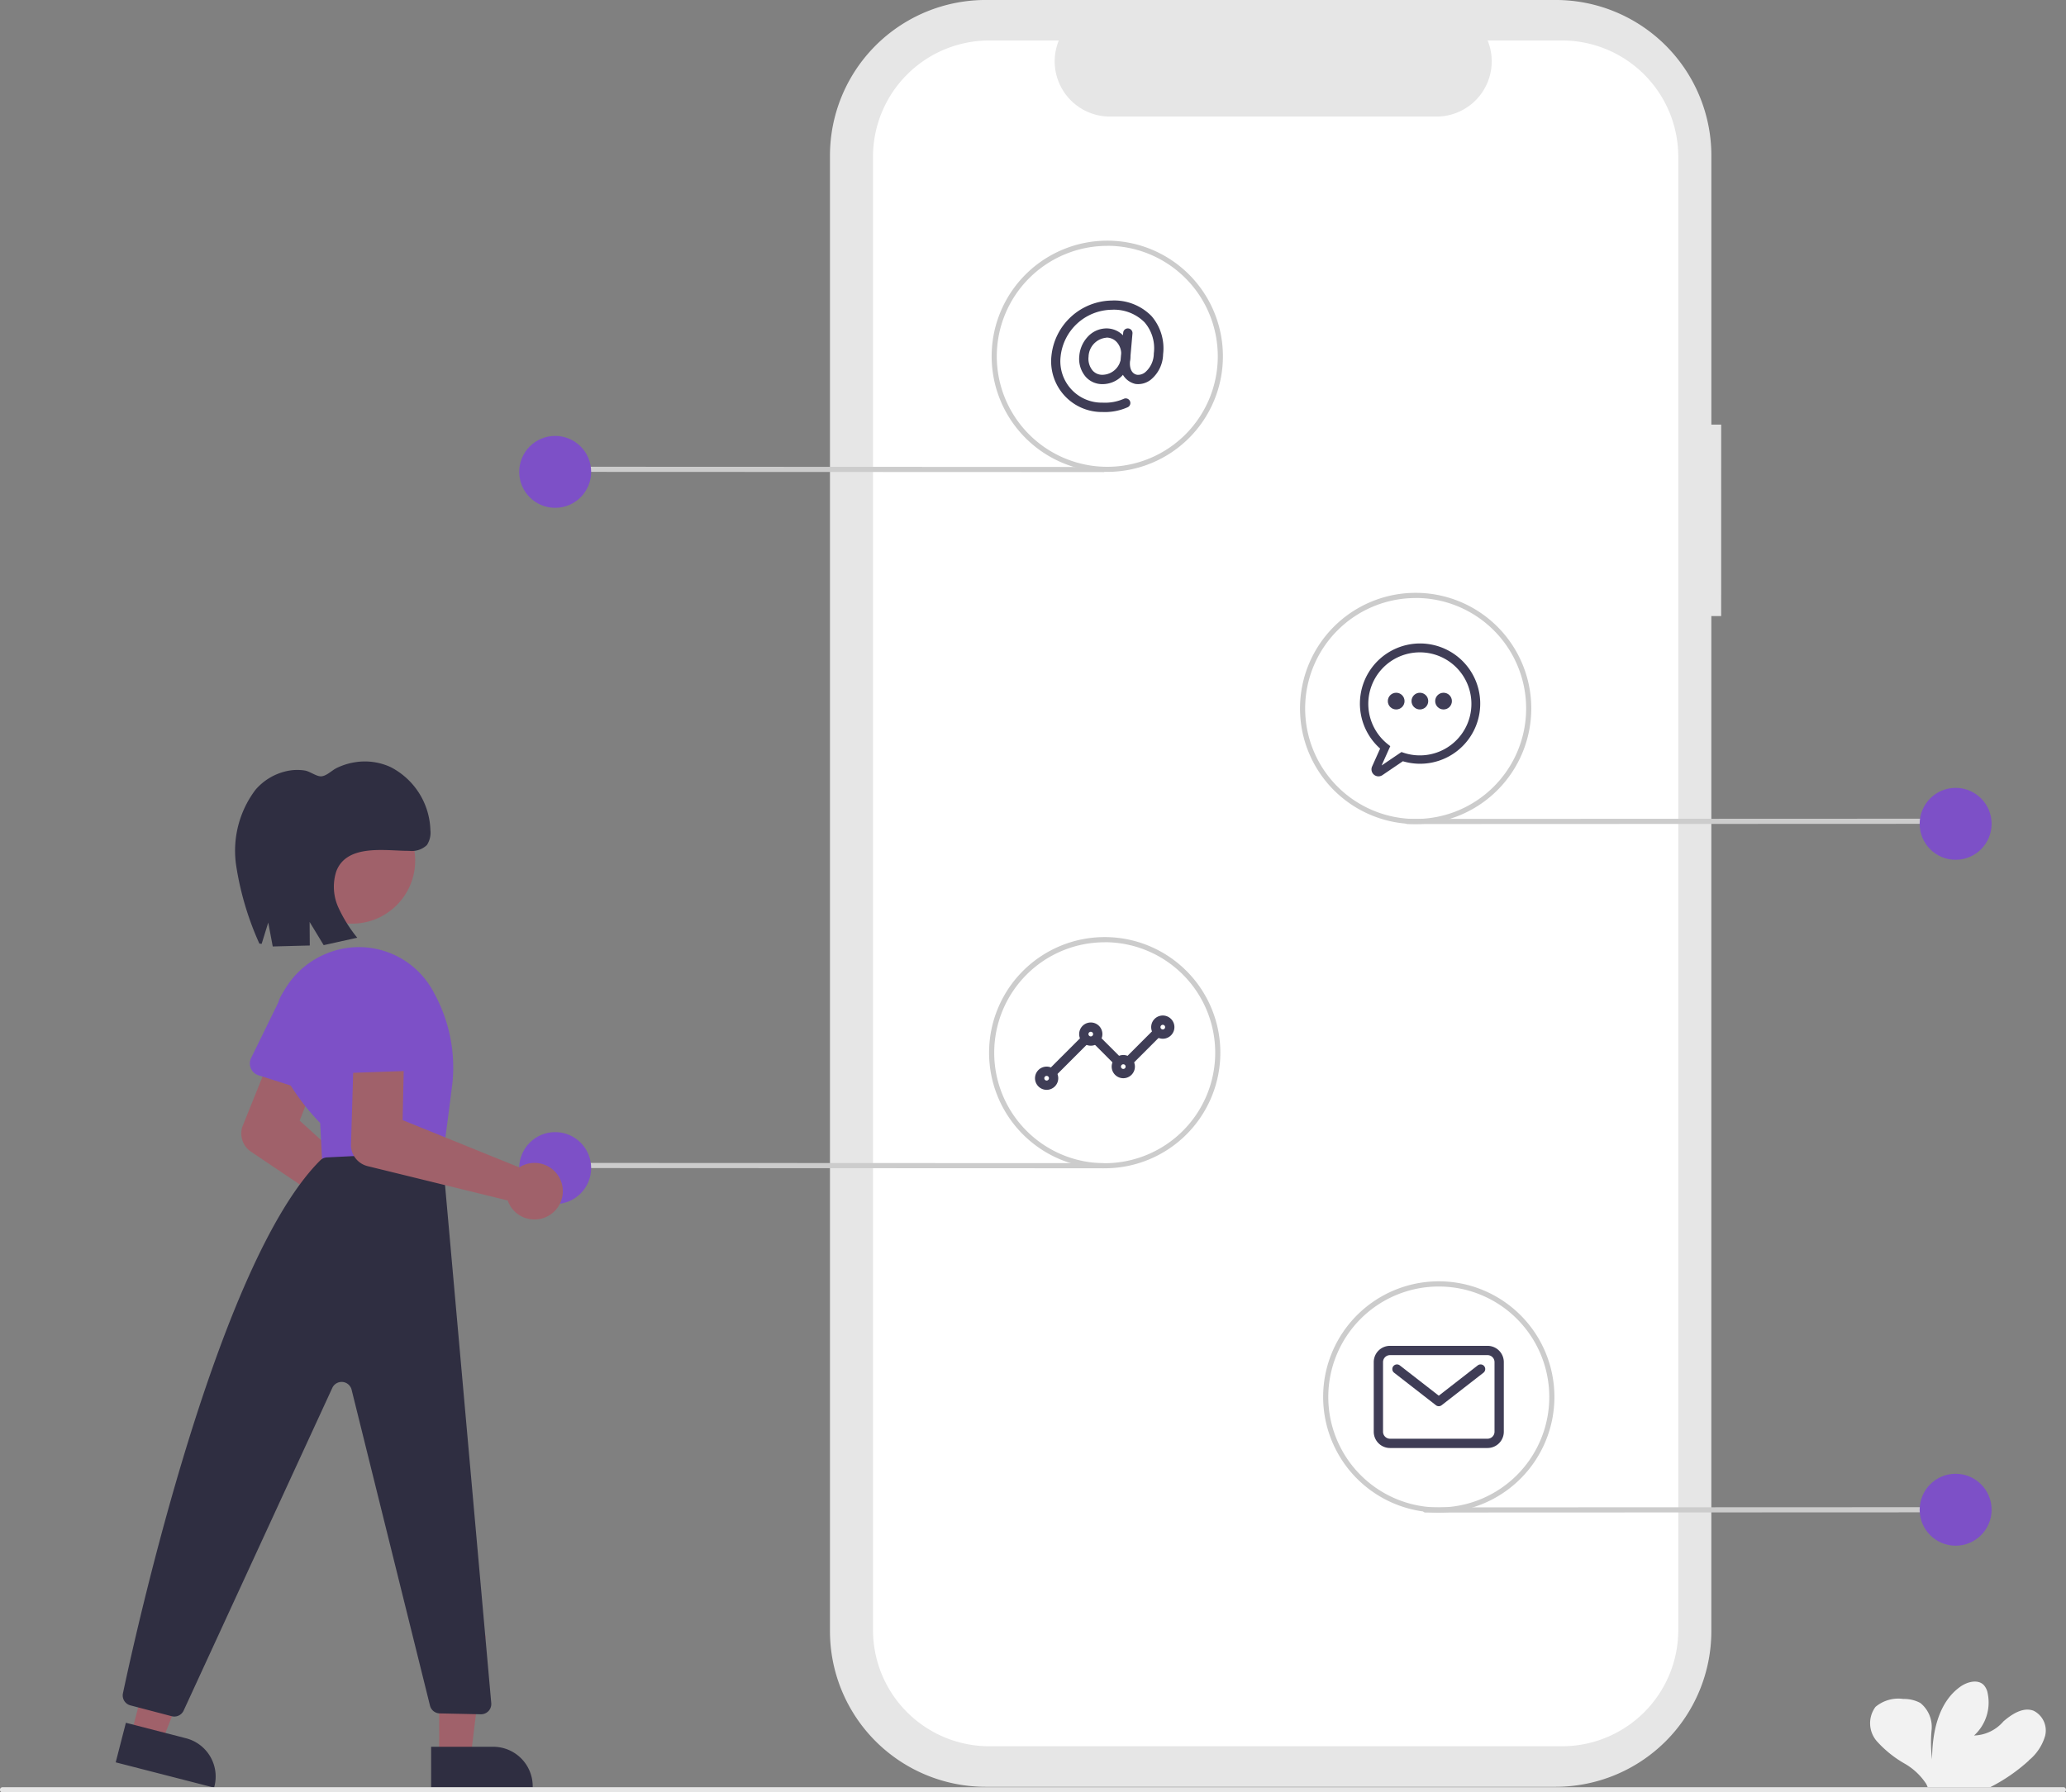 <svg xmlns="http://www.w3.org/2000/svg" width="133.429" height="115.785" viewBox="0 0 133.429 115.785">
  <rect x="0" y="0" width="133.429" height="115.785" fill="#808080" stroke="none"/>
  <g id="undraw_mobile_marketing_re_p77p" transform="translate(0 0)">
    <path id="Path_22" data-name="Path 22" d="M578.558,128.588h-.634V111.214a10.056,10.056,0,0,0-10.056-10.056h-36.81A10.056,10.056,0,0,0,521,111.214V206.53a10.056,10.056,0,0,0,10.056,10.056h36.81a10.056,10.056,0,0,0,10.056-10.056V140.955h.634Z" transform="translate(-467.398 -101.159)" fill="#e6e6e6"/>
    <path id="Path_23" data-name="Path 23" d="M582.219,116.917h-4.8a3.568,3.568,0,0,1-3.3,4.915H553.023a3.568,3.568,0,0,1-3.3-4.915h-4.488a7.51,7.51,0,0,0-7.51,7.51V219.6a7.51,7.51,0,0,0,7.51,7.51h36.987a7.51,7.51,0,0,0,7.51-7.51h0V124.427a7.51,7.51,0,0,0-7.509-7.51Z" transform="translate(-481.343 -114.302)" fill="#fff"/>
    <path id="Path_110" data-name="Path 110" d="M619.456,232.594a1.428,1.428,0,0,1-1.067-.464,1.779,1.779,0,0,1-.422-1.362,2.059,2.059,0,0,1,.552-1.242,1.658,1.658,0,0,1,1.2-.532,1.5,1.5,0,0,1,1.115.492,1.746,1.746,0,0,1,.43,1.335h0a1.983,1.983,0,0,1-.6,1.3A1.763,1.763,0,0,1,619.456,232.594Zm.264-3a1.264,1.264,0,0,0-1.155,1.227,1.181,1.181,0,0,0,.267.9.824.824,0,0,0,.624.27,1.227,1.227,0,0,0,1.212-1.227,1.146,1.146,0,0,0-.274-.877.9.9,0,0,0-.673-.3Zm1.246,1.2Z" transform="translate(-548.262 -207.779)" fill="#3f3d56"/>
    <path id="Path_111" data-name="Path 111" d="M610.388,225.347a3.274,3.274,0,0,1-3.309-3.627,3.977,3.977,0,0,1,3.89-3.574,3.368,3.368,0,0,1,2.57,1,3.18,3.18,0,0,1,.752,2.468,2.188,2.188,0,0,1-.783,1.635,1.315,1.315,0,0,1-1,.285,1.259,1.259,0,0,1-.954-1.513l.159-1.8a.3.3,0,0,1,.6.053l-.159,1.8c-.043.485.13.81.461.869a.724.724,0,0,0,.526-.171,1.613,1.613,0,0,0,.55-1.212,2.555,2.555,0,0,0-.6-2.01,2.788,2.788,0,0,0-2.128-.809,3.374,3.374,0,0,0-3.292,3.027,2.675,2.675,0,0,0,2.711,2.974,3.011,3.011,0,0,0,1.37-.248.3.3,0,1,1,.232.553A3.6,3.6,0,0,1,610.388,225.347Z" transform="translate(-539.174 -198.731)" fill="#3f3d56"/>
    <path id="Path_112" data-name="Path 112" d="M606.514,504.885a.3.3,0,0,1-.212-.512l1.95-1.95a.3.3,0,1,1,.424.424l-1.95,1.95A.3.3,0,0,1,606.514,504.885Zm4.951-.75a.3.3,0,0,1-.212-.512l1.65-1.65a.3.3,0,1,1,.424.424l-1.65,1.65A.3.3,0,0,1,611.465,504.135Zm-.9,0a.3.3,0,0,1-.212-.088l-1.2-1.2a.3.3,0,1,1,.424-.424l1.2,1.2a.3.3,0,0,1-.212.512Z" transform="translate(-538.468 -435.382)" fill="#3f3d56"/>
    <path id="Path_113" data-name="Path 113" d="M646.74,497.96a.75.75,0,1,1,.75-.75A.75.75,0,0,1,646.74,497.96Zm0-.9a.15.15,0,1,0,.15.15.15.15,0,0,0-.15-.15Z" transform="translate(-571.643 -430.858)" fill="#3f3d56"/>
    <path id="Path_114" data-name="Path 114" d="M631.372,513.328a.75.75,0,1,1,.75-.75.75.75,0,0,1-.75.75Zm0-.9a.15.15,0,1,0,.15.15A.15.15,0,0,0,631.372,512.428Z" transform="translate(-558.826 -443.675)" fill="#3f3d56"/>
    <path id="Path_115" data-name="Path 115" d="M618.716,500.672a.75.75,0,1,1,.75-.75A.75.75,0,0,1,618.716,500.672Zm0-.9a.15.15,0,1,0,.15.15.15.15,0,0,0-.15-.15Z" transform="translate(-548.27 -433.12)" fill="#3f3d56"/>
    <path id="Path_116" data-name="Path 116" d="M601.54,517.848a.75.75,0,1,1,.75-.75A.75.75,0,0,1,601.54,517.848Zm0-.9a.15.15,0,1,0,.15.15.15.15,0,0,0-.15-.15Z" transform="translate(-533.945 -447.445)" fill="#3f3d56"/>
    <path id="Path_117" data-name="Path 117" d="M739.949,631.637h-6.3a1.051,1.051,0,0,1-1.05-1.05v-4.5a1.051,1.051,0,0,1,1.05-1.05h6.3a1.051,1.051,0,0,1,1.05,1.05v4.5A1.051,1.051,0,0,1,739.949,631.637Zm-6.3-6a.451.451,0,0,0-.45.45v4.5a.451.451,0,0,0,.45.45h6.3a.451.451,0,0,0,.45-.45v-4.5a.451.451,0,0,0-.45-.45Z" transform="translate(-643.878 -538.096)" fill="#3f3d56"/>
    <path id="Path_118" data-name="Path 118" d="M742.831,634.969a.3.3,0,0,1-.184-.063l-2.7-2.1a.3.3,0,0,1,.368-.474l2.516,1.957,2.516-1.957a.3.3,0,1,1,.368.474l-2.7,2.1A.3.3,0,0,1,742.831,634.969Z" transform="translate(-649.91 -544.128)" fill="#3f3d56"/>
    <path id="Path_119" data-name="Path 119" d="M786.568,688.173l-34.708.014a.166.166,0,1,1,0-.332l34.708-.014a.166.166,0,1,1,0,.332Z" transform="translate(-659.805 -590.478)" fill="#ccc"/>
    <circle id="Ellipse_10" data-name="Ellipse 10" cx="2.323" cy="2.323" r="2.323" transform="translate(123.978 95.206)" fill="#7d50c7"/>
    <path id="Path_120" data-name="Path 120" d="M779.9,420.173l-35.04.014a.166.166,0,1,1,0-.332l35.04-.014a.166.166,0,1,1,0,.332Z" transform="translate(-653.967 -366.954)" fill="#ccc"/>
    <circle id="Ellipse_11" data-name="Ellipse 11" cx="2.323" cy="2.323" r="2.323" transform="translate(123.978 50.896)" fill="#7d50c7"/>
    <path id="Path_121" data-name="Path 121" d="M415.434,283.173l35.04.014a.166.166,0,0,0,0-.332l-35.04-.014a.166.166,0,0,0,0,.332Z" transform="translate(-379.211 -252.69)" fill="#ccc"/>
    <circle id="Ellipse_12" data-name="Ellipse 12" cx="2.323" cy="2.323" r="2.323" transform="translate(33.532 28.16)" fill="#7d50c7"/>
    <path id="Path_122" data-name="Path 122" d="M415.434,554.173l35.04.014a.166.166,0,0,0,0-.332l-35.04-.014a.166.166,0,1,0,0,.332Z" transform="translate(-379.211 -478.716)" fill="#ccc"/>
    <circle id="Ellipse_13" data-name="Ellipse 13" cx="2.323" cy="2.323" r="2.323" transform="translate(33.532 73.134)" fill="#7d50c7"/>
    <path id="Path_123" data-name="Path 123" d="M720.378,614.86a7.468,7.468,0,1,1,7.468-7.468A7.468,7.468,0,0,1,720.378,614.86Zm0-14.6a7.136,7.136,0,1,0,7.136,7.136,7.136,7.136,0,0,0-7.136-7.136Z" transform="translate(-627.457 -517.151)" fill="#ccc"/>
    <path id="Path_124" data-name="Path 124" d="M590.378,480.86a7.468,7.468,0,1,1,7.468-7.468A7.468,7.468,0,0,1,590.378,480.86Zm0-14.6a7.136,7.136,0,1,0,7.136,7.136A7.136,7.136,0,0,0,590.378,466.256Z" transform="translate(-519.032 -405.389)" fill="#ccc"/>
    <path id="Path_125" data-name="Path 125" d="M711.378,346.86a7.468,7.468,0,1,1,7.468-7.468A7.468,7.468,0,0,1,711.378,346.86Zm0-14.6a7.136,7.136,0,1,0,7.136,7.136A7.136,7.136,0,0,0,711.378,332.256Z" transform="translate(-619.951 -293.627)" fill="#ccc"/>
    <path id="Path_126" data-name="Path 126" d="M591.378,209.777a7.468,7.468,0,1,1,7.468-7.468A7.468,7.468,0,0,1,591.378,209.777Zm0-14.6a7.136,7.136,0,1,0,7.136,7.136A7.136,7.136,0,0,0,591.378,195.173Z" transform="translate(-519.866 -179.294)" fill="#ccc"/>
    <path id="Path_127" data-name="Path 127" d="M300.932,496.821a1.829,1.829,0,0,1-.714-1.308,1.705,1.705,0,0,1,0-.179l-7.728-5.2a1.419,1.419,0,0,1-.554-1.6l3.694-9.177a1.61,1.61,0,1,1,2.991,1.19l-2.982,7.583,6.018,5.466a1.739,1.739,0,0,1,.241-.037,1.826,1.826,0,0,1,.5,3.612,1.891,1.891,0,0,1-.356.034A1.8,1.8,0,0,1,300.932,496.821Z" transform="translate(-276.287 -415.739)" fill="#a0616a"/>
    <path id="Path_128" data-name="Path 128" d="M295.3,487.74a.8.8,0,0,1,.017-.665l1.763-3.6a2.22,2.22,0,1,1,4.235,1.332l-.644,3.973a.8.8,0,0,1-1.031.634l-3.848-1.223A.8.8,0,0,1,295.3,487.74Z" transform="translate(-279.1 -418.728)" fill="#7d50c7"/>
    <path id="Path_129" data-name="Path 129" d="M170.906,644.51h2.035l.968-7.848h-3Z" transform="translate(-142.543 -531.004)" fill="#a0616a"/>
    <path id="Path_130" data-name="Path 130" d="M365.781,781.105h4.007a2.553,2.553,0,0,1,2.553,2.554v.083h-6.56Z" transform="translate(-337.937 -668.264)" fill="#2f2e41"/>
    <path id="Path_131" data-name="Path 131" d="M51.025,637.065l1.971.506,2.891-7.36-2.908-.747Z" transform="translate(-42.557 -525.001)" fill="#a0616a"/>
    <path id="Path_132" data-name="Path 132" d="M243.694,771.767l3.881,1h0a2.553,2.553,0,0,1,1.837,3.109l-.021.08-6.354-1.633Z" transform="translate(-235.564 -660.476)" fill="#2f2e41"/>
    <circle id="Ellipse_14" data-name="Ellipse 14" cx="4.076" cy="4.076" r="4.076" transform="translate(18.662 51.516)" fill="#a0616a"/>
    <path id="Path_133" data-name="Path 133" d="M307.275,481.189a14.725,14.725,0,0,1-2.446-3.358,5.429,5.429,0,0,1-.256-4.394,5.55,5.55,0,0,1,3.152-3.21,5.457,5.457,0,0,1,6.906,2.563,9.961,9.961,0,0,1,1.188,5.8c-.443,3.542-.7,5.373-.77,5.442l-.023.023-7.582.337Z" transform="translate(-286.598 -408.643)" fill="#7d50c7"/>
    <path id="Path_134" data-name="Path 134" d="M258.971,549.992l6.785-.338a.664.664,0,0,1,.694.6l3.121,34.989a.664.664,0,0,1-.675.723l-2.651-.056a.664.664,0,0,1-.63-.5L260.552,565a.664.664,0,0,0-1.247-.118l-9.6,20.844a.664.664,0,0,1-.771.365l-2.668-.7a.663.663,0,0,1-.482-.779c.878-4.144,6.136-27.873,12.756-34.441A.654.654,0,0,1,258.971,549.992Z" transform="translate(-237.844 -475.224)" fill="#2f2e41"/>
    <path id="Path_135" data-name="Path 135" d="M345.889,494.274a1.829,1.829,0,0,1-1.121-.981,1.717,1.717,0,0,1-.066-.167l-9.05-2.218a1.419,1.419,0,0,1-1.074-1.315l.3-9.887a1.61,1.61,0,1,1,3.218.084l-.182,8.146,7.535,3.053a1.783,1.783,0,0,1,.213-.118h0a1.827,1.827,0,1,1,.227,3.4Z" transform="translate(-311.912 -415.576)" fill="#a0616a"/>
    <path id="Path_136" data-name="Path 136" d="M329.5,482.471a.8.8,0,0,1-.208-.632l.449-3.987a2.22,2.22,0,1,1,4.437-.17l.73,3.958a.8.8,0,0,1-.758.944l-4.035.142A.8.8,0,0,1,329.5,482.471Z" transform="translate(-307.496 -413.415)" fill="#7d50c7"/>
    <path id="Path_137" data-name="Path 137" d="M291.281,409.354l.426-1.376.291,1.545,2.392-.063-.011-1.523.909,1.5,2.168-.479a9.024,9.024,0,0,1-1.228-1.971,3.241,3.241,0,0,1-.127-2.316c.684-1.82,3.278-1.311,4.7-1.326a1.419,1.419,0,0,0,1.152-.373,1.457,1.457,0,0,0,.227-.956,4.734,4.734,0,0,0-2.568-4.08,3.98,3.98,0,0,0-2.308-.313,4.171,4.171,0,0,0-1.177.371c-.331.162-.68.547-1.036.537-.3-.009-.7-.321-1.023-.375a3.164,3.164,0,0,0-1.182.041,3.713,3.713,0,0,0-2,1.2,6.534,6.534,0,0,0-1.245,4.934,19.355,19.355,0,0,0,1.493,5.006" transform="translate(-274.383 -348.381)" fill="#2f2e41"/>
    <path id="Path_138" data-name="Path 138" d="M331.263,797.173h-133.1a.166.166,0,0,1,0-.332h133.1a.166.166,0,0,1,0,.332Z" transform="translate(-198 -681.388)" fill="#e6e6e6"/>
    <path id="Path_139" data-name="Path 139" d="M935.938,760.789A3.2,3.2,0,0,0,937,759.2a1.428,1.428,0,0,0-.738-1.623c-.678-.262-1.4.209-1.951.683a2.605,2.605,0,0,1-1.9.915,2.885,2.885,0,0,0,.885-2.7,1.1,1.1,0,0,0-.248-.551c-.375-.4-1.058-.229-1.51.088-1.433,1.008-1.832,2.954-1.838,4.706a8.68,8.68,0,0,1-.028-1.929,1.987,1.987,0,0,0-.727-1.714,2.2,2.2,0,0,0-1.1-.262,2.3,2.3,0,0,0-1.8.513,1.772,1.772,0,0,0,.072,2.2,7.205,7.205,0,0,0,1.863,1.493,4.112,4.112,0,0,1,1.334,1.27,1.211,1.211,0,0,1,.1.226h4.037a11.234,11.234,0,0,0,2.5-1.725Z" transform="translate(-804.92 -647.061)" fill="#f2f2f2"/>
    <path id="Path_140" data-name="Path 140" d="M728.4,360.228a.451.451,0,0,1-.41-.635l.519-1.159a3.885,3.885,0,1,1,1.469.818l-1.325.9A.45.45,0,0,1,728.4,360.228Zm2.68-8.01A3.327,3.327,0,0,0,729,358.148l.164.13-.559,1.247,1.282-.868.127.043a3.328,3.328,0,1,0,1.059-6.482Z" transform="translate(-639.376 -310.076)" fill="#3f3d56"/>
    <circle id="Ellipse_15" data-name="Ellipse 15" cx="0.54" cy="0.54" r="0.54" transform="translate(91.16 44.751)" fill="#3f3d56"/>
    <circle id="Ellipse_16" data-name="Ellipse 16" cx="0.54" cy="0.54" r="0.54" transform="translate(89.63 44.751)" fill="#3f3d56"/>
    <circle id="Ellipse_17" data-name="Ellipse 17" cx="0.54" cy="0.54" r="0.54" transform="translate(92.689 44.751)" fill="#3f3d56"/>
  </g>
</svg>
